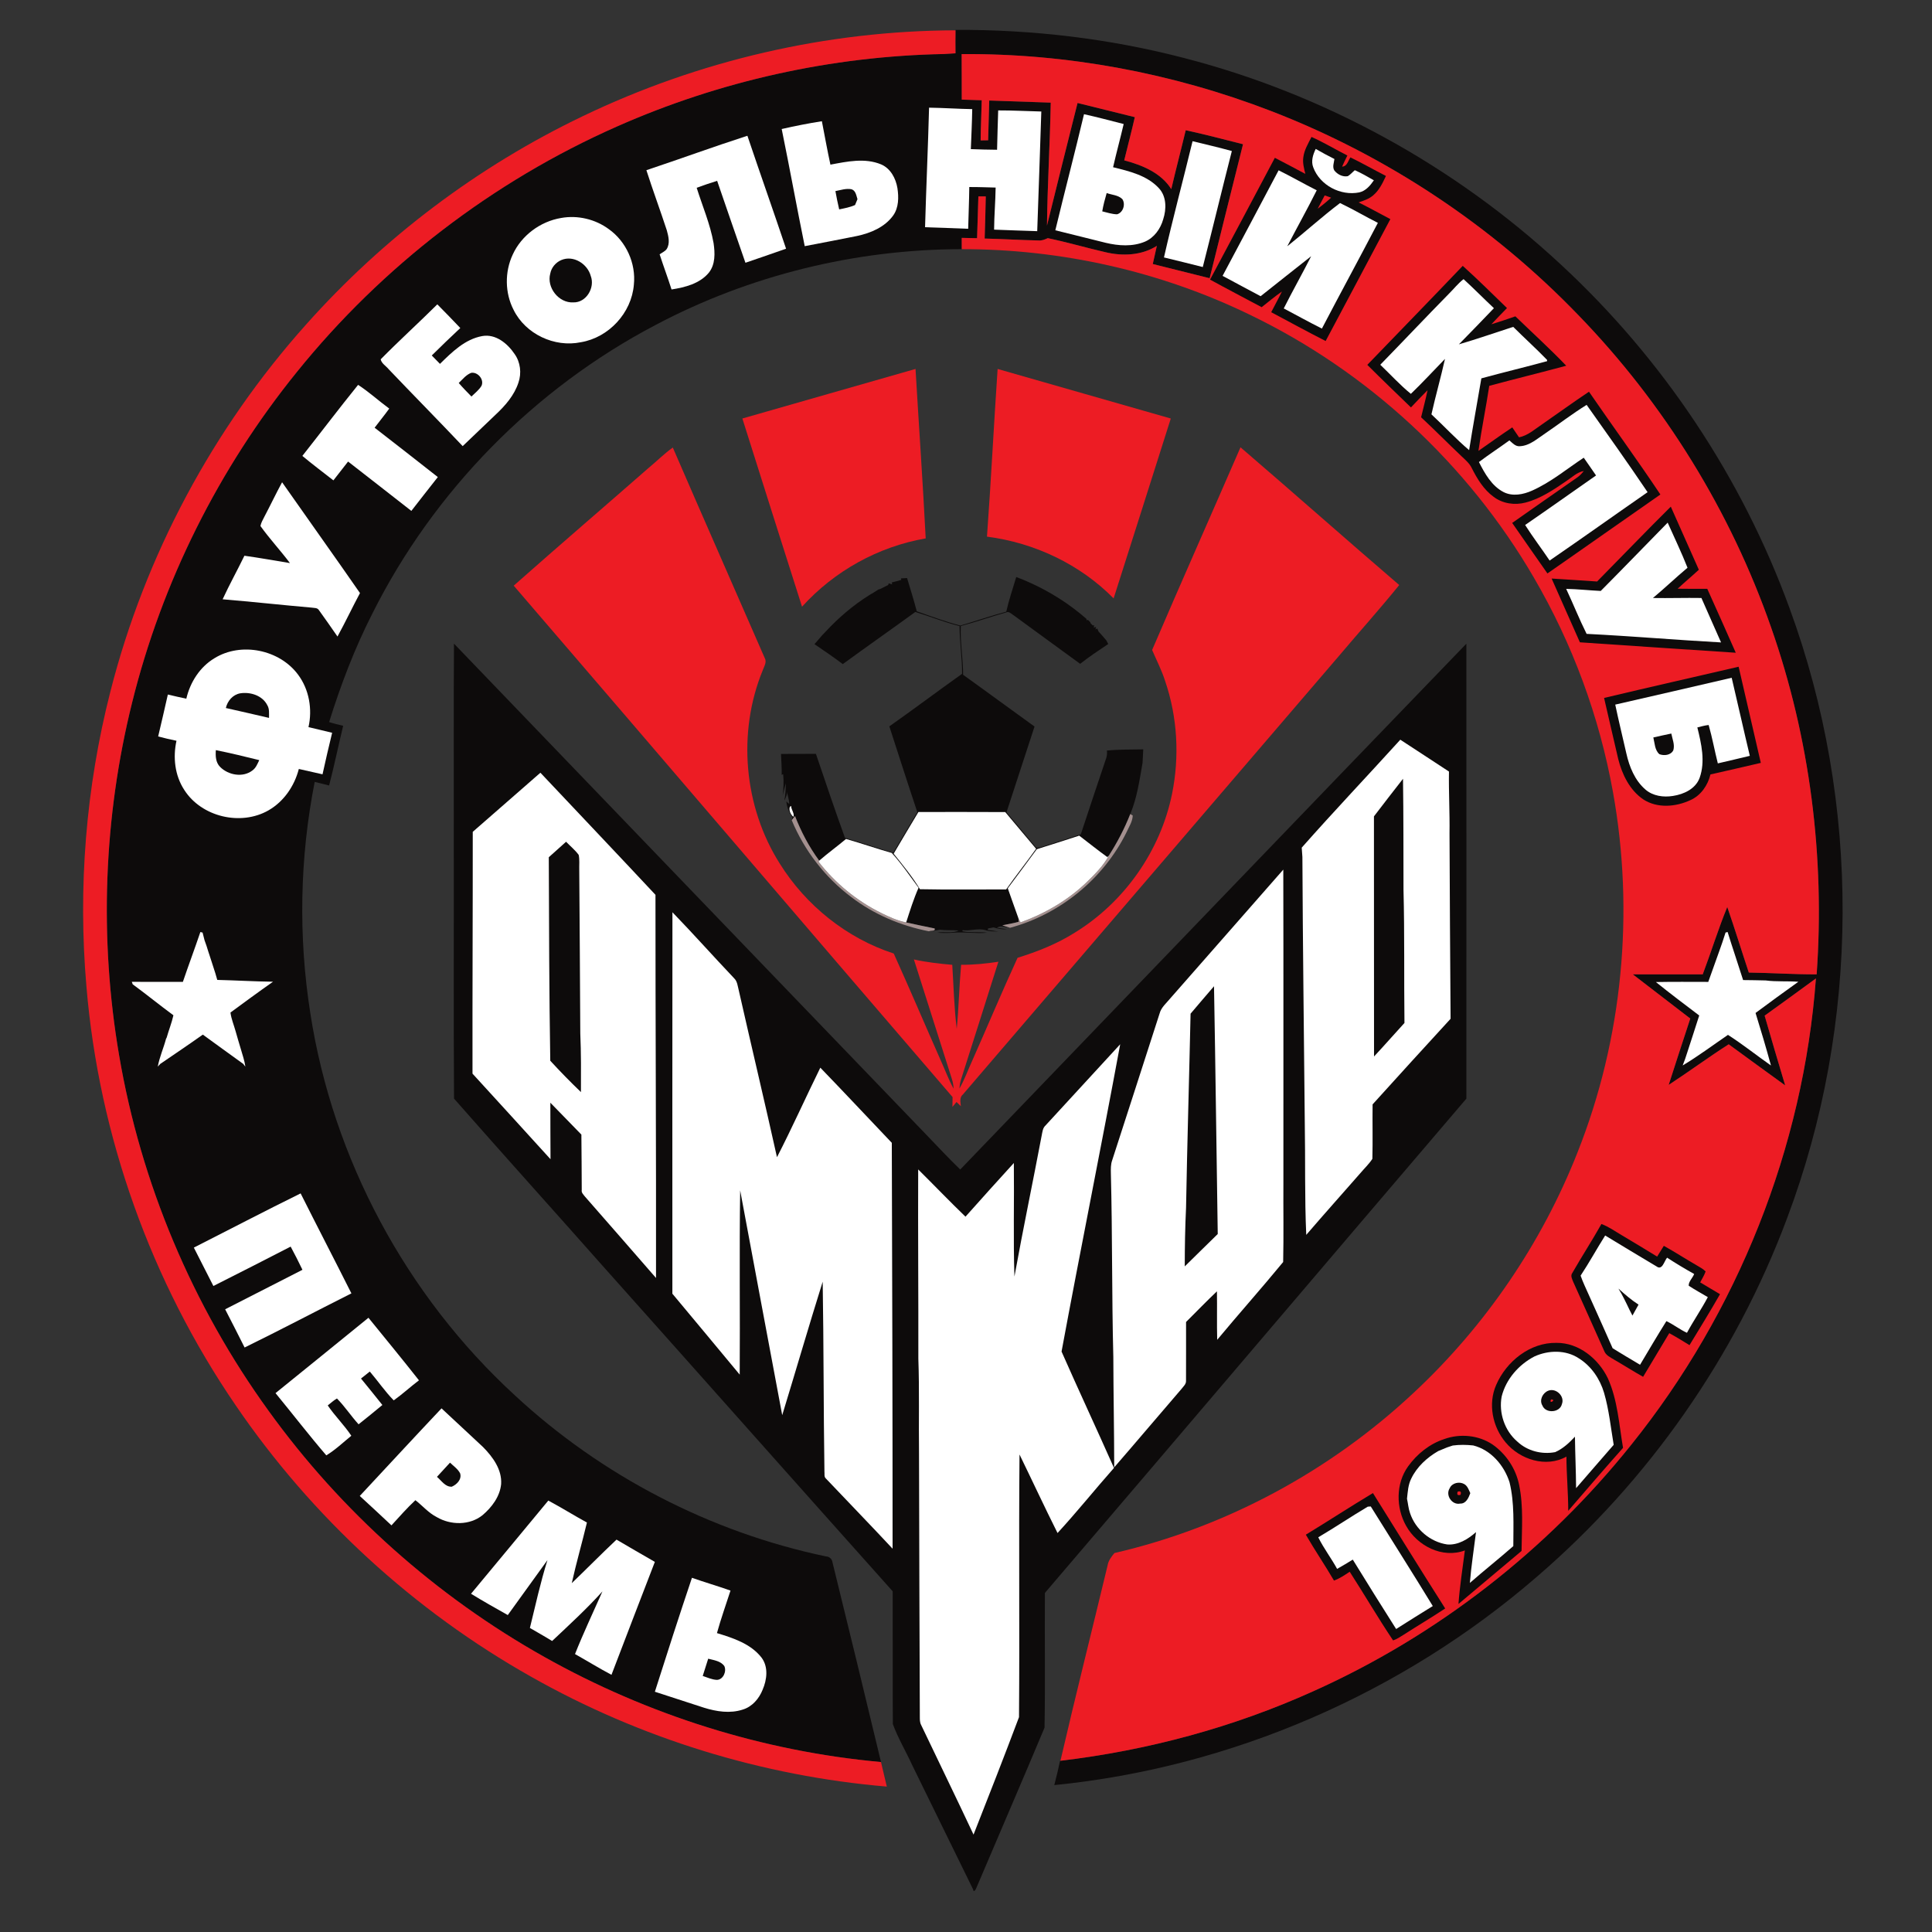 <?xml version="1.0" encoding="utf-8"?>
<!-- Generator: Adobe Illustrator 19.1.0, SVG Export Plug-In . SVG Version: 6.00 Build 0)  -->
<svg version="1.1" id="Layer_1" xmlns="http://www.w3.org/2000/svg" xmlns:xlink="http://www.w3.org/1999/xlink" x="0px" y="0px"
	 viewBox="0 0 400 400" enable-background="new 0 0 400 400" xml:space="preserve">
<rect x="0" y="0" width="400" height="400" fill="#333333" stroke="none"/>
<g>
	<path fill="#0D0B0B" d="M197.832,6.184c15.912-0.075,31.851,1.802,47.259,5.81c29.018,7.477,56.072,22.336,78.016,42.729
		c21.128,19.525,37.533,44.133,47.387,71.168c14.836,40.408,14.66,86.087-0.512,126.374c-10.667,28.578-28.698,54.348-51.835,74.223
		c-27.856,24.097-63.199,39.463-99.87,43.098c0.441-1.667,0.835-3.345,1.197-5.027l0.075-0.011
		c18.031-2.141,35.765-6.908,52.32-14.381c25.605-11.48,48.377-29.168,65.892-51.086c21.997-27.381,35.607-61.457,38.203-96.506
		c-3.534,2.577-7.059,5.162-10.619,7.706c1.381,4.823,2.815,9.632,4.252,14.437c-3.898-2.833-7.815-5.644-11.691-8.507
		c-4.214,2.694-8.24,5.67-12.428,8.406c1.475-4.587,2.969-9.162,4.473-13.738c-3.962-3.055-7.931-6.103-11.897-9.151
		c4.824-0.007,9.651-0.007,14.475,0.004c1.749-4.628,3.198-9.372,5.079-13.948c1.565,4.5,2.957,9.057,4.462,13.58
		c4.685,0.056,9.358,0.388,14.046,0.365c1.716-24.247-1.369-48.858-9.426-71.811c-8.406-24.093-22.117-46.315-39.877-64.636
		c-17.816-18.509-39.712-33.066-63.684-42.304C242.77,15.128,220.931,11.042,199.1,11.2c0.03,3.138,0.004,6.28,0.019,9.422
		c1.381,0.041,2.762,0.083,4.139,0.132c-0.06,2.769-0.207,5.539-0.23,8.312c0.516-0.007,1.035-0.015,1.554-0.023
		c0.079-2.743,0.151-5.49,0.229-8.233c4.244,0.158,8.489,0.301,12.733,0.437c-0.158,8.489-0.681,16.97-0.778,25.458
		c2.092-8.466,4.188-16.932,6.329-25.387c3.958,0.952,7.898,1.987,11.856,2.935c-0.678,2.995-1.479,5.96-2.194,8.944
		c3.713,0.99,7.608,2.563,9.742,5.96c0.952-4.075,2.021-8.12,2.991-12.195c3.981,0.85,7.913,1.912,11.864,2.897
		c-2.321,9.241-4.624,18.49-6.912,27.742c-3.928-0.967-7.853-1.949-11.773-2.942c0.267-1.257,0.553-2.51,0.843-3.759
		c-3.161,2.002-7.108,2.167-10.667,1.309c-3.985-0.918-7.913-2.069-11.917-2.905c-0.602,0.282-1.23,0.545-1.907,0.478
		c-3.721-0.079-7.439-0.301-11.16-0.395c0.097-2.909,0.173-5.814,0.23-8.722c-0.512-0.004-1.02-0.007-1.528-0.011
		c-0.064,2.886-0.203,5.776-0.271,8.662c-1.061-0.019-2.119-0.045-3.176-0.068c-0.004,0.779,0,1.558,0,2.337
		c-21.978,0.026-43.949,5.407-63.379,15.694c-25.15,13.188-45.984,34.421-58.679,59.823c-3.65,7.175-6.521,14.72-8.918,22.399
		c0.956,0.305,1.93,0.534,2.909,0.771c-1.001,4.109-1.844,8.259-2.909,12.353c-0.993-0.256-1.994-0.481-2.984-0.741
		c-3.108,15.766-3.409,32.069-0.899,47.941c4.651,30.117,19.871,58.431,42.308,79.036c17.945,16.665,40.464,28.36,64.44,33.379
		c0.715,0.027,1.242,0.519,1.351,1.223c3.394,13.771,6.739,27.554,10.046,41.348c-24.431-2.209-48.339-9.756-69.719-21.771
		c-22.418-12.579-42.044-30.095-57.08-50.947c-15.755-21.749-26.445-47.14-30.945-73.617c-4.131-24.183-3.228-49.22,2.698-73.027
		c6.178-24.958,17.955-48.493,34.135-68.47c17.639-21.85,40.536-39.433,66.228-50.782c21.285-9.429,44.46-14.576,67.736-15.013
		c0.786-0.034,1.58-0.09,2.37-0.147c-0.019-1.588-0.019-3.172,0.004-4.76L197.832,6.184L197.832,6.184z"/>
	<path fill="#ED1C24" d="M120.64,24.064c23.988-11.533,50.571-17.711,77.188-17.786c-0.023,1.588-0.023,3.172-0.004,4.76
		c-0.79,0.057-1.584,0.113-2.37,0.147c-23.276,0.437-46.451,5.584-67.736,15.013C102.026,37.546,79.13,55.129,61.49,76.979
		c-16.18,19.976-27.957,43.512-34.135,68.47c-5.926,23.807-6.83,48.844-2.698,73.027c4.5,26.478,15.19,51.869,30.945,73.617
		c15.036,20.853,34.662,38.368,57.08,50.947c21.38,12.014,45.288,19.562,69.719,21.771c0.387,1.698,0.798,3.386,1.204,5.084
		c-25.782-2.186-51.071-9.982-73.594-22.719c-24.341-13.7-45.435-33.097-61.178-56.163c-17.542-25.616-28.348-55.804-30.937-86.753
		c-1.772-20.469-0.124-41.247,4.978-61.159c7.153-28.062,21.192-54.322,40.491-75.905C79.363,49.233,98.94,34.457,120.64,24.064
		L120.64,24.064z"/>
	<path fill="#ED1C24" d="M199.1,11.2c21.831-0.158,43.67,3.928,64.034,11.777c23.972,9.238,45.867,23.795,63.684,42.304
		c17.76,18.32,31.471,40.543,39.877,64.636c8.057,22.953,11.142,47.564,9.426,71.811c-4.688,0.023-9.362-0.308-14.046-0.365
		c-1.505-4.523-2.897-9.08-4.462-13.58c-1.881,4.576-3.33,9.32-5.079,13.948c-4.824-0.011-9.651-0.011-14.475-0.004
		c3.966,3.048,7.936,6.096,11.897,9.151c-1.505,4.576-2.998,9.151-4.473,13.738c4.188-2.736,8.214-5.712,12.428-8.406
		c3.876,2.863,7.793,5.674,11.691,8.507c-1.437-4.805-2.871-9.614-4.252-14.437c3.56-2.544,7.085-5.129,10.619-7.706
		c-2.596,35.049-16.206,69.125-38.203,96.506c-17.515,21.918-40.287,39.606-65.892,51.086c-16.556,7.473-34.289,12.24-52.32,14.381
		c3.126-13.496,6.517-26.933,9.753-40.408c0.158-1.012,0.79-1.833,1.422-2.6c23.125-5.332,44.72-17.011,62.017-33.239
		c14.791-13.798,26.463-30.918,33.875-49.739c9.339-23.543,11.815-49.709,7.318-74.618c-2.807-15.589-8.376-30.67-16.364-44.347
		c-13.651-23.487-34.455-42.74-58.947-54.499c-18.471-8.948-38.997-13.538-59.511-13.512c0-0.779-0.004-1.558,0-2.337
		c1.057,0.023,2.114,0.049,3.176,0.068c0.068-2.886,0.207-5.776,0.271-8.662c0.508,0.004,1.016,0.008,1.528,0.011
		c-0.057,2.909-0.132,5.814-0.23,8.722c3.721,0.094,7.439,0.316,11.16,0.395c0.677,0.068,1.306-0.196,1.907-0.478
		c4.004,0.835,7.932,1.987,11.917,2.905c3.559,0.858,7.506,0.693,10.667-1.309c-0.29,1.249-0.576,2.502-0.843,3.759
		c3.921,0.993,7.845,1.975,11.773,2.942c2.288-9.252,4.591-18.501,6.912-27.742c-3.951-0.986-7.883-2.047-11.864-2.897
		c-0.971,4.075-2.04,8.12-2.991,12.195c-2.134-3.398-6.028-4.97-9.742-5.96c0.715-2.984,1.516-5.949,2.194-8.944
		c-3.958-0.948-7.898-1.983-11.856-2.935c-2.141,8.455-4.237,16.921-6.329,25.387c0.097-8.488,0.621-16.969,0.778-25.458
		c-4.244-0.135-8.489-0.279-12.733-0.437c-0.079,2.743-0.151,5.49-0.229,8.233c-0.519,0.007-1.038,0.015-1.554,0.023
		c0.023-2.773,0.17-5.543,0.23-8.312c-1.377-0.049-2.758-0.09-4.139-0.132C199.104,17.479,199.13,14.338,199.1,11.2L199.1,11.2z"/>
	<path fill="#FFFFFF" d="M192.353,22.292c2.98,0.041,5.953,0.252,8.936,0.301c-0.045,2.762-0.181,5.52-0.289,8.281
		c1.81,0.068,3.619,0.12,5.433,0.132c0.068-2.717,0.136-5.433,0.23-8.146c2.976-0.012,5.952,0.158,8.929,0.226
		c-0.256,8.259-0.572,16.514-0.847,24.774c-2.98-0.087-5.952-0.211-8.929-0.316c0.022-2.909,0.278-5.802,0.32-8.711
		c-1.817-0.041-3.639-0.124-5.456-0.109c-0.03,2.882-0.165,5.761-0.229,8.643c-2.976-0.094-5.953-0.245-8.929-0.323
		C191.759,38.792,192.135,30.548,192.353,22.292L192.353,22.292z"/>
	<path fill="#FFFFFF" d="M224.431,23.643c2.754,0.61,5.482,1.336,8.214,2.036c-0.7,2.987-1.508,5.949-2.193,8.944
		c3.359,0.828,7.017,1.682,9.463,4.32c1.625,1.716,1.607,4.342,0.911,6.465c-0.553,1.964-1.859,3.8-3.77,4.62
		c-2.57,1.08-5.46,0.877-8.116,0.245c-3.485-0.85-6.957-1.753-10.446-2.596C220.427,39.653,222.527,31.673,224.431,23.643
		L224.431,23.643z"/>
	<path fill="#FFFFFF" d="M161.842,26.713c2.754-0.625,5.527-1.181,8.319-1.614c0.583,2.995,1.118,6.005,1.769,8.989
		c3.439-0.643,7.134-1.452,10.505-0.049c1.957,0.843,3.029,2.894,3.368,4.907c0.286,1.904,0.282,4.018-0.869,5.655
		c-1.75,2.438-4.681,3.661-7.529,4.263c-3.597,0.711-7.194,1.422-10.795,2.1C164.961,42.893,163.497,34.784,161.842,26.713
		L161.842,26.713z"/>
	<path fill="#FFFFFF" d="M133.828,35.236c6.987-2.325,13.903-4.869,20.913-7.127c2.63,7.808,5.385,15.574,8.007,23.385
		c-2.796,0.986-5.606,1.942-8.413,2.908c-1.983-5.644-3.898-11.314-5.858-16.962c-1.43,0.433-2.834,0.933-4.237,1.437
		c1.197,3.808,2.796,7.51,3.499,11.458c0.305,2.058,0.387,4.406-0.982,6.125c-1.877,2.269-4.937,3.037-7.721,3.469
		c-0.779-2.442-1.678-4.843-2.468-7.281c0.485-0.339,1.08-0.579,1.448-1.061c0.76-1.178,0.384-2.657,0.038-3.909
		C136.692,43.517,135.164,39.409,133.828,35.236L133.828,35.236z"/>
	<path fill="#0D0B0B" d="M271.532,28.35c2.551,1.136,4.941,2.585,7.428,3.849c-0.38,0.76-0.757,1.52-1.091,2.303
		c1.042-0.052,1.242-1.208,1.723-1.919c2.484,1.212,4.888,2.589,7.352,3.846c-0.681,1.467-1.407,2.995-2.683,4.049
		c-0.85,0.73-1.937,1.065-2.976,1.426c2.213,1.114,4.383,2.306,6.574,3.462c-4.444,8.425-8.944,16.819-13.399,25.236
		c-3.789-1.927-7.518-3.97-11.269-5.964c0.726-1.434,1.517-2.837,2.22-4.282c-1.456,1.005-2.807,2.148-4.2,3.24
		c-3.559-1.904-7.142-3.763-10.678-5.708c4.493-8.395,8.948-16.808,13.414-25.218c2.119,1.084,4.211,2.22,6.31,3.338
		c-0.267-1.114-0.586-2.257-0.422-3.413C270.02,31.055,270.855,29.712,271.532,28.35L271.532,28.35z"/>
	<path fill="#FFFFFF" d="M246.909,29.234c2.716,0.658,5.437,1.298,8.131,2.036c-2.043,7.996-3.977,16.021-6.016,24.017
		c-2.679-0.662-5.35-1.355-8.037-1.987C242.815,45.245,244.964,37.264,246.909,29.234L246.909,29.234z"/>
	<path fill="#FFFFFF" d="M272.405,30.834c1.268,0.734,2.562,1.426,3.872,2.088c-0.094,0.771-0.455,1.618-0.03,2.351
		c0.643,0.828,1.731,1.407,2.803,1.204c0.553-0.327,0.959-0.832,1.452-1.238c1.363,0.595,2.653,1.351,3.944,2.092
		c-0.753,1.087-1.663,2.19-3.018,2.502c-3.853,0.779-8.154-1.46-9.531-5.181C271.396,33.373,271.837,32.008,272.405,30.834
		L272.405,30.834z"/>
	<path fill="#FFFFFF" d="M264.721,35.262c2.664,1.309,5.238,2.803,7.891,4.139c-1.952,3.909-4.09,7.721-6.103,11.596
		c3.68-2.939,7.182-6.118,10.934-8.959c2.657,1.268,5.196,2.777,7.831,4.101c-3.816,7.319-7.767,14.569-11.589,21.888
		c-2.664-1.336-5.268-2.773-7.898-4.166c1.825-3.638,3.842-7.183,5.678-10.818c-3.499,2.747-6.972,5.524-10.464,8.282
		c-2.619-1.415-5.268-2.785-7.879-4.211C256.985,49.831,260.88,42.558,264.721,35.262L264.721,35.262z"/>
	<path fill="#0D0B0B" d="M172.964,39.563c1.084-0.203,2.19-0.595,3.304-0.388c0.907,0.256,1.016,1.313,1.264,2.062
		c-0.173,0.402-0.342,0.809-0.504,1.212c-1.046,0.47-2.174,0.674-3.285,0.903C173.435,42.099,173.201,40.831,172.964,39.563
		L172.964,39.563z"/>
	<path fill="#0D0B0B" d="M229.126,39.969c1.084,0.395,2.393,0.406,3.247,1.261c0.7,1.054,0.165,2.788-1.106,3.138
		c-1.046-0.026-2.051-0.369-3.059-0.609C228.423,42.475,228.761,41.218,229.126,39.969L229.126,39.969z"/>
	<path fill="#ED1C24" d="M274.264,40.458c0.441,0.151,0.888,0.309,1.332,0.463c-0.881,0.82-1.814,1.577-2.781,2.291
		C273.289,42.291,273.779,41.377,274.264,40.458L274.264,40.458z"/>
	<path fill="#FFFFFF" d="M116.181,45.128c3.424-0.617,7.085,0.252,9.877,2.322c3.597,2.555,5.637,7.1,5.177,11.487
		c-0.466,5.847-5.211,10.972-10.994,11.92c-5.437,1.129-11.442-1.689-13.907-6.701c-1.814-3.507-1.855-7.86-0.188-11.431
		C107.956,48.74,111.884,45.839,116.181,45.128L116.181,45.128z"/>
	<path fill="#0D0B0B" d="M116.192,53.85c2.51-1.091,5.445,0.768,6.118,3.289c0.922,2.401-0.926,5.561-3.62,5.467
		c-3.006,0.169-5.561-3.089-4.764-5.968C114.153,55.404,115.048,54.343,116.192,53.85L116.192,53.85z"/>
	<path fill="#0D0B0B" d="M302.845,55.043c3.135,2.822,6.125,5.802,9.159,8.737c-1.084,1.114-2.168,2.228-3.233,3.36
		c1.663-0.527,3.326-1.054,4.971-1.644c3.514,3.402,7.145,6.694,10.531,10.223c-5.302,1.433-10.64,2.732-15.939,4.165
		c-0.681,4.5-1.599,8.962-2.242,13.467c2.337-1.618,4.64-3.292,7.01-4.865c0.459,0.689,0.926,1.373,1.396,2.058
		c1.836-0.365,3.24-1.663,4.749-2.675c3.251-2.247,6.446-4.576,9.734-6.769c4.892,7.119,9.994,14.095,14.784,21.282
		c-7.812,5.422-15.571,10.923-23.386,16.341c-2.419-3.492-4.892-6.95-7.296-10.456c4.474-3.116,8.917-6.272,13.406-9.37
		c0.553-0.368,1.009-0.858,1.418-1.388c-1.448,0.278-2.498,1.366-3.687,2.137c-2.596,1.769-5.267,3.586-8.342,4.395
		c-2.254,0.602-4.779,0.241-6.648-1.189c-2.054-1.49-3.398-3.729-4.523-5.949c-0.474-1.008-1.354-1.712-2.133-2.464
		c-2.807-2.657-5.516-5.419-8.349-8.049c0.436-1.87,0.956-3.718,1.332-5.603c-1.163,1.17-2.303,2.363-3.432,3.563
		c-3.022-2.927-6.066-5.836-9.038-8.812C289.676,68.709,296.298,61.91,302.845,55.043L302.845,55.043z"/>
	<path fill="#FFFFFF" d="M300.024,60.773c1.001-0.986,1.87-2.118,2.995-2.98c2.13,1.96,4.169,4.026,6.28,6.013
		c-2.401,2.517-4.82,5.008-7.255,7.488c3.782-1.106,7.503-2.412,11.254-3.619c2.311,2.303,4.742,4.496,7.007,6.837
		c0.004,0.068,0.008,0.2,0.008,0.263c-4.527,1.234-9.091,2.326-13.614,3.56c-0.839,4.956-1.753,9.896-2.532,14.859
		c-2.743-2.318-5.177-4.967-7.804-7.409c0.861-3.845,1.945-7.634,2.807-11.48c-2.351,2.412-4.635,4.899-7.063,7.236
		c-2.261-1.836-4.226-4.018-6.336-6.024C290.545,70.624,295.23,65.65,300.024,60.773L300.024,60.773z"/>
	<path fill="#FFFFFF" d="M78.817,74.394c3.82-3.879,7.861-7.544,11.725-11.382c1.614,1.607,3.183,3.258,4.76,4.903
		c-1.998,1.862-3.962,3.763-5.907,5.682c0.564,0.58,1.125,1.163,1.697,1.738c2.483-2.442,5.189-5.121,8.756-5.757
		c2.803-0.489,5.222,1.543,6.694,3.714c1.215,1.705,1.471,3.977,0.79,5.941c-0.851,2.592-2.69,4.715-4.651,6.551
		c-2.307,2.179-4.576,4.399-6.886,6.581c-5.061-5.347-10.235-10.581-15.311-15.909C79.943,75.775,79.002,75.279,78.817,74.394
		L78.817,74.394z"/>
	<path fill="#ED1C24" d="M206.546,76.388c11.947,3.436,23.909,6.826,35.855,10.261c-3.955,12.409-7.86,24.838-11.837,37.243
		c-6.973-7.074-16.394-11.521-26.222-12.786C205.184,99.54,205.76,87.959,206.546,76.388L206.546,76.388z"/>
	<path fill="#ED1C24" d="M153.699,86.646c11.947-3.443,23.908-6.822,35.851-10.261c0.689,11.694,1.509,23.385,2.107,35.087
		c-9.806,1.686-18.934,6.762-25.605,14.14C161.924,112.627,157.789,99.642,153.699,86.646L153.699,86.646z"/>
	<path fill="#0D0B0B" d="M94.978,79.293c0.801-0.764,1.516-1.693,2.581-2.103c1.362-0.218,2.728,1.385,2.13,2.694
		c-0.527,0.877-1.366,1.497-2.081,2.212C96.709,81.182,95.814,80.264,94.978,79.293L94.978,79.293z"/>
	<path fill="#FFFFFF" d="M74.14,79.681c2.265,1.467,4.271,3.315,6.449,4.911c-0.971,1.351-2.028,2.634-3.029,3.962
		c4.38,3.379,8.73,6.803,13.087,10.216c-1.844,2.322-3.657,4.669-5.482,7.006c-4.368-3.402-8.718-6.829-13.098-10.219
		c-1.005,1.306-2.028,2.6-3.04,3.898c-2.148-1.682-4.335-3.319-6.427-5.064C66.461,89.498,70.227,84.527,74.14,79.681L74.14,79.681z
		"/>
	<path fill="#FFFFFF" d="M319.902,89.746c2.875-1.957,5.64-4.094,8.594-5.922c4.252,5.99,8.511,11.988,12.62,18.076
		c-6.777,4.7-13.486,9.49-20.281,14.155c-1.663-2.472-3.477-4.846-5.072-7.363c4.921-3.375,9.783-6.84,14.682-10.254
		c-0.835-1.234-1.701-2.449-2.547-3.676c-3.522,2.329-6.807,5.083-10.69,6.811c-1.832,0.82-4.041,1.253-5.911,0.305
		c-2.465-1.279-3.884-3.834-5.099-6.22c2.059-1.554,4.222-2.957,6.307-4.478c0.647,0.538,1.275,1.321,2.22,1.2
		C316.741,92.267,318.291,90.8,319.902,89.746L319.902,89.746z"/>
	<path fill="#ED1C24" d="M134.186,96.967c1.719-1.419,3.292-3.01,5.11-4.308c6.295,14.547,12.699,29.048,19.032,43.576
		c0.485,0.847-0.124,1.719-0.403,2.517c-5.298,12.887-3.943,28.254,3.507,40.028c5.411,8.677,13.869,15.472,23.611,18.641
		c3.322,7.349,6.475,14.772,9.738,22.147c0.884,1.942,1.618,3.955,2.649,5.828c-0.026-0.631-0.132-1.26-0.309-1.862
		c-2.649-8.293-5.268-16.597-7.909-24.89c2.615,0.587,5.275,0.873,7.943,1.11c0.286,4.421,0.38,8.865,0.926,13.268
		c0.418-4.417,0.512-8.857,0.907-13.278c2.582,0.03,5.162-0.238,7.717-0.625c-2.544,8.101-5.129,16.187-7.702,24.28
		c-0.207,0.633-0.32,1.287-0.354,1.957c1.061-1.851,1.769-3.872,2.66-5.798c3.142-7.074,6.133-14.226,9.366-21.255
		c4.116-1.283,8.169-2.879,11.826-5.196c10.265-6.295,17.756-16.932,20.157-28.74c1.572-7.725,1.125-15.886-1.427-23.355
		c-0.707-2.224-1.78-4.305-2.698-6.438c6.013-14.024,12.221-27.968,18.298-41.966c11.002,9.448,21.858,19.07,32.864,28.518
		c-4.038,4.989-8.335,9.768-12.477,14.675c-25.941,30.252-51.881,60.504-77.824,90.756c-0.779,0.629-0.546,1.599-0.459,2.465
		c-0.305-0.29-0.606-0.58-0.903-0.869c-0.286,0.339-0.564,0.677-0.843,1.02c0.007-0.685,0.023-1.362,0.03-2.036
		c-30.335-35.253-60.527-70.626-90.862-105.882C115.576,113.09,124.925,105.079,134.186,96.967L134.186,96.967z"/>
	<path fill="#FFFFFF" d="M54.717,107.017c1.253-2.378,2.408-4.809,3.687-7.172c5.362,7.661,10.803,15.262,16.127,22.945
		c-1.595,2.976-3.033,6.036-4.658,8.997c-1.276-1.855-2.574-3.699-3.887-5.524c-0.327-0.467-0.978-0.369-1.467-0.463
		c-6.144-0.534-12.278-1.215-18.426-1.723c1.407-3.055,3.048-5.994,4.511-9.019c3.153,0.44,6.288,1.009,9.429,1.524
		c-1.964-2.611-4.207-5.019-6.111-7.676C54.051,108.225,54.413,107.627,54.717,107.017L54.717,107.017z"/>
	<path fill="#0D0B0B" d="M330.663,120.394c5.091-5.159,10.107-10.393,15.258-15.495c1.93,4.357,3.875,8.707,5.805,13.06
		c-1.437,1.339-2.953,2.589-4.387,3.928c2.043,0.038,4.086,0.023,6.13,0.019c1.998,4.399,3.943,8.82,5.904,13.237
		c-10.758-0.711-21.515-1.415-32.273-2.16c-1.93-4.41-3.924-8.79-5.851-13.2C324.387,119.991,327.525,120.171,330.663,120.394
		L330.663,120.394z"/>
	<path fill="#FFFFFF" d="M331.415,122.35c4.651-4.681,9.234-9.433,13.858-14.144c1.384,3.104,2.86,6.175,4.109,9.339
		c-2.431,2.035-4.722,4.233-7.161,6.265c3.345,0.057,6.69-0.06,10.039-0.004c1.325,3.082,2.735,6.126,4.067,9.2
		c-9.283-0.508-18.55-1.309-27.837-1.772c-1.524-3.052-2.781-6.227-4.229-9.313C326.652,121.966,329.026,122.237,331.415,122.35
		L331.415,122.35z"/>
	<path fill="#0D0B0B" d="M210.403,119.468c0.952,0.339,1.881,0.745,2.807,1.155c4.259,1.915,8.225,4.444,11.74,7.514l0.019,0.286
		l0.267-0.09c0.132,0.131,0.391,0.395,0.523,0.527l-0.015,0.117c0.124,0.132,0.376,0.387,0.5,0.519l0.297-0.038l-0.087,0.474
		l0.486-0.124l-0.132,0.516l0.365-0.196c0.068,0.162,0.207,0.478,0.274,0.64c0.572,0.576,1.076,1.215,1.615,1.829
		c0.094,0.184,0.286,0.553,0.384,0.741c-1.964,1.325-3.954,2.622-5.806,4.101c-4.587-3.356-9.196-6.682-13.772-10.05
		c-0.486-0.293-0.978-0.907-1.603-0.579c-3.131,0.873-6.197,1.964-9.335,2.803c-0.165,3.379,0.474,6.72,0.471,10.099
		c4.951,3.537,9.843,7.16,14.787,10.709c-1.961,5.907-3.842,11.841-5.799,17.752c1.972,2.34,3.943,4.681,5.897,7.04
		c0.334,0.564,1.004,0.196,1.486,0.098c2.665-0.869,5.347-1.686,8-2.589c1.738-5.268,3.496-10.532,5.268-15.792
		c0.154-0.501,0.199-1.012,0.128-1.535c2.503-0.252,5.02-0.196,7.534-0.248c-0.057,0.937-0.106,1.878-0.151,2.815
		c-0.625,3.571-1.137,7.21-2.54,10.577c-1.189,3.014-2.691,5.892-4.44,8.617l-0.305,0.304c-1.983-1.426-3.882-2.961-5.824-4.444
		c-2.916,0.971-5.855,1.87-8.779,2.807c-1.971,2.721-4.011,5.388-6.005,8.094c0.73,2.051,1.441,4.109,2.186,6.156
		c0.015,0.196,0.045,0.587,0.06,0.783c-1.114,0.305-2.257,0.5-3.383,0.723c0.395,0.128,1.193,0.387,1.592,0.516
		c-0.899-0.117-1.885-0.591-2.717-0.011c0.523,0.075,1.569,0.229,2.092,0.308c-0.952,0.061-1.888-0.09-2.784-0.384
		c-0.282,0.052-0.843,0.162-1.125,0.214c-0.023,0.075-0.068,0.233-0.091,0.309c0.741,0.094,1.483,0.207,2.22,0.339
		c-0.896-0.064-1.833,0.023-2.687-0.301c-1.524-0.44-3.164,0.233-4.741,0.011c-0.004,0.056-0.011,0.173-0.018,0.229
		c1.681,0.346,3.42,0.079,5.12,0.293c-2.347,0.252-4.692-0.211-7.036,0.008c-1.091,0.083-2.19,0.075-3.277,0
		c1.441-0.309,3.066,0.222,4.398-0.463c-1.306-0.102-2.619,0.004-3.917-0.166l-0.26,0.056c-0.647,0.132-1.302,0.222-1.956,0.282
		c0.339-0.211,1.422,0.045,1.166-0.594c-1.968-0.403-3.936-0.809-5.892-1.245c0.779-2.42,1.535-4.854,2.566-7.179
		c-1.81-2.435-3.507-4.963-5.554-7.202c-3.172-0.903-6.288-1.99-9.456-2.897c-1.821,1.535-3.755,2.927-5.554,4.492
		c-2.092-2.826-3.74-5.979-5.019-9.252c-0.23,0.286-0.456,0.576-0.677,0.869c0.034-0.15,0.106-0.448,0.143-0.594
		c-0.681-0.971-1.155-2.111-1.257-3.292c0.184,0.192,0.384,0.365,0.606,0.519c0.004-0.971-0.47-1.907-0.47-2.878
		c0.117,0.783-0.203,1.516-0.549,2.186c0.226-1.185,0.312-2.393,0.305-3.597c-0.229,0.832-0.444,1.667-0.651,2.506
		c0.196-1.453,0.245-2.92,0.102-4.38l-0.305,0.15c0.038-1.448-0.087-2.893-0.139-4.338c2.408-0.023,4.816,0.015,7.224-0.023
		c1.96,5.813,3.936,11.631,6.02,17.403c3.349,0.956,6.649,2.08,9.982,3.078c1.682-2.792,3.315-5.61,4.997-8.402
		c-1.976-5.908-3.868-11.841-5.795-17.764c5.065-3.56,10.009-7.292,15.059-10.878c0.026-3.308-0.512-6.581-0.523-9.889
		c-3.115-0.76-6.088-1.994-9.155-2.92c-4.986,3.628-10.039,7.16-15.017,10.795c-1.912-1.434-3.883-2.788-5.862-4.124
		c0.523-0.625,1.061-1.238,1.595-1.851c0.241-0.252,0.485-0.504,0.726-0.756c2.671-2.886,5.693-5.46,9.023-7.548
		c0.651-0.38,1.298-0.768,1.926-1.181c0.083-0.023,0.245-0.06,0.327-0.083c0.546-0.29,1.099-0.564,1.659-0.831l0.117-0.335
		c0.177,0.053,0.534,0.154,0.711,0.203l-0.079-0.403c0.666-0.143,1.321-0.342,1.976-0.523l-0.098-0.309
		c0.32-0.019,0.963-0.056,1.287-0.071c0.674,2.288,1.411,4.56,2.002,6.871c2.984,1.065,5.968,2.156,9.03,2.965
		c3.176-0.937,6.306-2.02,9.505-2.882C208.879,124.205,209.699,121.853,210.403,119.468L210.403,119.468z"/>
	<path fill="#0D0B0B" d="M93.989,133.258c32.578,33.924,65.215,67.789,97.811,101.691c2.318,2.412,4.602,4.861,7.006,7.187
		c34.941-36.277,69.809-72.621,104.788-108.863c0.019,31.396,0.023,62.796,0,94.192c-29.12,34.082-58.123,68.259-87.257,102.33
		c-0.071,9.297,0.091,18.607-0.079,27.9c-4.635,11.078-9.418,22.099-14.107,33.158c-0.075,0.252-0.576,1.151-0.695,0.293
		c-4.207-8.568-8.391-17.147-12.606-25.715c-1.294-2.841-2.923-5.561-3.999-8.481c-0.057-9.162,0.007-18.325-0.03-27.486
		c-19.987-22.355-39.881-44.795-59.853-67.165C114.672,250.662,104.25,239.122,94,227.45c-0.113-18.163-0.015-36.333-0.049-54.499
		C93.977,159.721,93.902,146.488,93.989,133.258L93.989,133.258z"/>
	<path fill="#FFFFFF" d="M44.392,136.283c5.524-3.424,13.482-1.802,17.327,3.405c2.288,3.063,2.991,7.153,2.148,10.856
		c1.629,0.41,3.274,0.749,4.899,1.17c-0.703,2.856-1.354,5.727-1.99,8.598c-1.636-0.365-3.27-0.749-4.906-1.106
		c-0.903,3.511-3.104,6.75-6.28,8.568c-5.735,3.285-13.873,1.37-17.437-4.229c-1.956-2.984-2.374-6.739-1.614-10.178
		c-1.271-0.263-2.54-0.553-3.793-0.892c0.681-2.89,1.355-5.783,2.006-8.681c1.271,0.301,2.544,0.602,3.823,0.865
		C39.362,141.265,41.371,138.097,44.392,136.283L44.392,136.283z"/>
	<path fill="#0D0B0B" d="M332.108,144.501c9.271-2.205,18.569-4.308,27.855-6.461c1.539,6.634,3.063,13.267,4.594,19.905
		c-3.473,0.802-6.946,1.622-10.426,2.393c-0.55,2.262-1.979,4.354-4.147,5.317c-3.025,1.415-6.859,1.742-9.756-0.147
		c-2.81-1.915-4.388-5.155-5.193-8.372C334.038,152.929,333.094,148.708,332.108,144.501L332.108,144.501z"/>
	<path fill="#FFFFFF" d="M334.418,145.882c8.041-1.825,16.071-3.702,24.108-5.558c1.272,5.385,2.468,10.788,3.755,16.165
		c-2.201,0.553-4.418,1.027-6.623,1.561c-0.669-2.641-1.151-5.332-1.9-7.947c-0.798,0.083-1.569,0.312-2.341,0.504
		c0.832,3.383,1.69,7.044,0.471,10.442c-0.84,2.28-3.262,3.398-5.513,3.74c-1.971,0.324-4.15,0.027-5.7-1.317
		c-2.205-1.896-3.334-4.715-3.958-7.488C335.957,152.617,335.129,149.261,334.418,145.882L334.418,145.882z"/>
	<path fill="#0D0B0B" d="M49.732,143.545c2.096-0.335,4.602,0.452,5.606,2.45c0.485,0.79,0.342,1.753,0.361,2.638
		c-2.98-0.674-5.953-1.4-8.94-2.047C47.098,145.111,48.2,143.82,49.732,143.545L49.732,143.545z"/>
	<path fill="#0D0B0B" d="M342.305,152.685c1.242-0.271,2.475-0.568,3.721-0.813c0.215,1.129,0.764,2.307,0.417,3.462
		c-0.515,1.035-1.919,1.189-2.889,0.809C342.583,155.285,342.598,153.851,342.305,152.685L342.305,152.685z"/>
	<path fill="#FFFFFF" d="M289.92,153.148c3.368,2.179,6.709,4.406,10.073,6.592c-0.072,4.278,0.18,8.545,0.113,12.824
		c0.053,12.789,0.128,25.575,0.222,38.365c-5.411,5.877-10.78,11.8-16.146,17.722c-0.049,3.758,0.049,7.518-0.045,11.277
		c-0.711,1.091-1.678,1.995-2.517,2.992c-3.722,4.252-7.492,8.462-11.175,12.748c-0.35-7.759-0.166-15.533-0.305-23.295
		c-0.174-18.309-0.41-36.619-0.493-54.932c-0.041-0.651-0.094-1.302-0.139-1.945C276.19,167.939,283.14,160.617,289.92,153.148
		L289.92,153.148z"/>
	<path fill="#0D0B0B" d="M44.69,155.304c3.01,0.617,6.005,1.325,8.985,2.073c-0.369,0.775-0.696,1.633-1.426,2.148
		c-1.972,1.516-4.989,0.959-6.671-0.737C44.649,157.87,44.599,156.523,44.69,155.304L44.69,155.304z"/>
	<path fill="#FFFFFF" d="M97.879,172.221c4.658-4.086,9.35-8.143,14.005-12.237c7.947,8.425,15.92,16.823,23.825,25.282
		c-0.011,26.445,0.154,52.885,0.113,79.325c-4.888-5.633-9.806-11.243-14.716-16.857c-0.312-0.41-0.775-0.806-0.662-1.381
		c-0.019-3.816-0.034-7.635-0.075-11.446c-2.118-2.224-4.301-4.38-6.423-6.6c-0.012,3.898,0.026,7.796,0.034,11.698
		c-5.373-5.919-10.757-11.823-16.153-17.719C97.797,205.6,97.891,188.912,97.879,172.221L97.879,172.221z"/>
	<path fill="#0D0B0B" d="M284.461,169.022c1.979-2.611,4.003-5.192,6.017-7.781c0.109,7.657,0.082,15.318,0.101,22.975
		c0.237,9.189,0.09,18.385,0.199,27.577c-2.111,2.303-4.165,4.662-6.299,6.942C284.453,202.164,284.483,185.594,284.461,169.022
		L284.461,169.022z"/>
	<path fill="#FFFFFF" d="M163.508,167.939c-0.075-0.331-0.154-0.971,0.293-1.061c-0.015,0.726,0.783,1.652,0.452,2.239
		C163.888,168.804,163.644,168.413,163.508,167.939L163.508,167.939z"/>
	<path fill="#A4908F" d="M235.034,167.017C235.233,167.22,235.233,167.22,235.034,167.017L235.034,167.017z"/>
	<path fill="#FFFFFF" d="M190.148,168.116c5.99,0.004,11.985-0.026,17.978,0.015c2.133,2.528,4.259,5.065,6.385,7.601
		c-2.017,2.841-4.195,5.561-6.197,8.413c-5.949-0.011-11.901,0.079-17.85-0.045c-1.58-2.607-3.537-4.986-5.444-7.356
		C186.72,173.862,188.425,170.983,190.148,168.116L190.148,168.116z"/>
	<path fill="#A4908F" d="M234.778,168.236C234.868,168.33,234.868,168.33,234.778,168.236L234.778,168.236z"/>
	<path fill="#A4908F" d="M234.01,168.537c0.128,0.079,0.384,0.237,0.512,0.312c-0.045,1.264-0.794,2.344-1.291,3.469
		c-4.749,9.625-13.76,16.985-24.119,19.773c-0.399-0.128-1.196-0.388-1.592-0.516c1.125-0.222,2.269-0.418,3.383-0.723
		c-0.015-0.196-0.045-0.587-0.06-0.783c0.113,0.226,0.339,0.674,0.451,0.896c5.084-1.836,9.866-4.609,13.757-8.387
		c1.689-1.641,3.383-3.338,4.519-5.426C231.32,174.43,232.821,171.551,234.01,168.537L234.01,168.537z"/>
	<path fill="#A4908F" d="M163.915,169.809c0.222-0.294,0.448-0.583,0.677-0.869c1.279,3.273,2.927,6.427,5.019,9.252
		c-0.034,0.057-0.109,0.166-0.143,0.219c3.454,4.436,7.905,8.101,12.947,10.596c1.659,0.828,3.364,1.61,5.192,1.972
		c1.957,0.436,3.925,0.843,5.892,1.245c0.256,0.64-0.828,0.384-1.166,0.594c-5.791-1.136-11.371-3.473-16.067-7.07
		C170.819,181.662,166.526,176.093,163.915,169.809L163.915,169.809z"/>
	<path fill="#FFFFFF" d="M214.662,175.822c2.924-0.937,5.863-1.836,8.779-2.807c1.942,1.483,3.842,3.018,5.824,4.444l0.305-0.304
		c-1.137,2.088-2.83,3.785-4.519,5.426c-3.891,3.778-8.673,6.551-13.757,8.387c-0.113-0.222-0.338-0.67-0.451-0.896
		c-0.745-2.047-1.456-4.105-2.186-6.156C210.651,181.21,212.691,178.542,214.662,175.822L214.662,175.822z"/>
	<path fill="#0D0B0B" d="M113.622,177.481c1.215-1.046,2.367-2.156,3.578-3.206c0.865,0.91,1.87,1.704,2.615,2.728
		c0.211,1.012,0.083,2.062,0.113,3.097c0.071,11.284,0.17,22.569,0.215,33.857c0.177,4.045,0.154,8.101,0.136,12.15
		c-2.183-2.096-4.312-4.267-6.352-6.495C113.698,205.574,113.671,191.527,113.622,177.481L113.622,177.481z"/>
	<path fill="#FFFFFF" d="M169.612,178.192c1.799-1.565,3.733-2.957,5.554-4.492c3.168,0.907,6.284,1.994,9.456,2.897
		c2.047,2.239,3.744,4.767,5.554,7.202c-1.031,2.325-1.787,4.76-2.566,7.179c-1.829-0.361-3.533-1.144-5.192-1.972
		c-5.042-2.495-9.493-6.16-12.947-10.596C169.503,178.358,169.578,178.249,169.612,178.192L169.612,178.192z"/>
	<path fill="#FFFFFF" d="M242.337,206.653c7.8-8.853,15.559-17.748,23.355-26.61c0.052,21.579,0.007,43.158,0.022,64.737
		c-0.037,5.502,0.072,11.01-0.049,16.507c-4.466,5.437-9.159,10.694-13.658,16.104c-0.087-3.345,0.004-6.69-0.053-10.035
		c-2.178,2.066-4.263,4.229-6.393,6.348c-0.008,4.048,0.015,8.097-0.008,12.146c0.053,0.715-0.56,1.208-0.948,1.727
		c-4.659,5.396-9.249,10.844-13.919,16.225c-0.007-7.623-0.165-15.247-0.184-22.873c-0.327-12.662-0.18-25.338-0.508-38
		c-0.012-0.91-0.041-1.836,0.27-2.701c3.274-10.122,6.555-20.24,9.81-30.369C240.411,208.542,241.517,207.669,242.337,206.653
		L242.337,206.653z"/>
	<path fill="#FFFFFF" d="M139.22,188.871c4.335,4.482,8.477,9.143,12.77,13.666c0.685,0.65,0.734,1.648,0.967,2.51
		c2.604,11.521,5.35,23.009,7.909,34.538c3.142-6.099,5.945-12.375,8.974-18.535c4.978,5.144,9.862,10.378,14.799,15.559
		c0.087,28.01,0.165,56.023,0.162,84.032c-4.56-4.892-9.219-9.689-13.817-14.539c-0.418-0.373-0.226-0.997-0.293-1.472
		c-0.196-13.09-0.143-26.181-0.361-39.271c-2.879,9.188-5.565,18.434-8.379,27.64c-2.92-15.514-5.806-31.031-8.707-46.548
		c-0.188,12.714-0.004,25.432-0.094,38.15c-4.658-5.576-9.267-11.191-13.941-16.752C139.205,241.522,139.19,215.195,139.22,188.871
		L139.22,188.871z"/>
	<path fill="#FFFFFF" d="M41.484,192.968c0.113,0.026,0.342,0.083,0.459,0.113c0.128,0.527,0.256,1.068,0.406,1.595
		c0.136,0.38,0.271,0.76,0.406,1.144c0.229,0.767,0.482,1.524,0.734,2.288c0.207,0.655,0.429,1.309,0.636,1.968
		c0.312,0.926,0.602,1.859,0.858,2.803c3.853,0.094,7.691,0.324,11.544,0.376c-2.969,2.081-5.892,4.233-8.812,6.382
		c0.169,1.328,0.707,2.57,1.061,3.857c0.35,1.264,0.734,2.525,1.11,3.785c0.339,1.174,0.745,2.337,0.914,3.556
		c-0.113-0.143-0.331-0.429-0.444-0.572c-2.803-1.998-5.573-4.045-8.364-6.058c-2.909,2.069-5.878,4.053-8.82,6.073
		c-0.124,0.139-0.376,0.418-0.504,0.554c0.354-1.983,1.2-3.834,1.712-5.776l0.124-0.222c0.436-1.554,1.05-3.055,1.4-4.632
		c-2.844-2.088-5.576-4.327-8.425-6.408c-0.049-0.127-0.146-0.388-0.192-0.515c3.526,0.015,7.051,0.011,10.577,0.004
		C39.034,199.832,40.317,196.419,41.484,192.968L41.484,192.968z"/>
	<path fill="#FFFFFF" d="M357.257,193.074c0.106-0.03,0.32-0.083,0.425-0.113c1.031,3.33,2.16,6.626,3.21,9.952
		c1.554,0.023,3.112,0.03,4.673,0.079c2.239,0.293,4.512,0.097,6.765,0.274c-2.969,2.13-5.934,4.271-8.861,6.457
		c1.11,3.608,2.201,7.228,3.187,10.874c-2.984-2.088-5.832-4.372-8.899-6.337c-3.112,2.126-6.144,4.399-9.38,6.333
		c0.35-0.847,0.65-1.712,0.918-2.585c0.832-2.593,1.697-5.17,2.51-7.762c-3.01-2.28-6.032-4.553-8.967-6.923
		c3.612-0.075,7.228-0.027,10.84-0.03c0.305-0.847,0.609-1.689,0.907-2.536C355.47,198.191,356.464,195.666,357.257,193.074
		L357.257,193.074z"/>
	<path fill="#0D0B0B" d="M246.495,209.871c1.619-1.897,3.221-3.801,4.854-5.682c0.312,17.098,0.504,34.199,0.771,51.301
		c-2.269,2.239-4.564,4.455-6.829,6.701c0.007-4.041,0.068-8.082,0.267-12.116C245.799,236.668,246.205,223.273,246.495,209.871
		L246.495,209.871z"/>
	<path fill="#FFFFFF" d="M216.468,233.011c5.163-5.591,10.295-11.213,15.457-16.808c-3.924,21.229-8.206,42.398-12.142,63.624
		c3.552,8.059,7.284,16.04,10.855,24.092c-3.939,4.451-7.661,9.109-11.687,13.478c-2.698-5.385-5.234-10.848-7.872-16.259
		c-0.169,18.121,0.042,36.254-0.105,54.379c-3.059,8.131-6.227,16.232-9.414,24.318c-3.563-7.593-7.243-15.13-10.848-22.697
		c-0.29-0.534-0.267-1.144-0.271-1.719c-0.068-18.181-0.132-36.363-0.169-54.544c-0.083-6.524,0.094-13.057-0.139-19.574
		c0.026-13.064-0.09-26.124-0.034-39.185c3.281,3.248,6.472,6.581,9.794,9.783c3.322-3.718,6.645-7.439,10.013-11.115
		c0.09,7.838-0.136,15.683,0.12,23.517c1.764-9.775,3.811-19.506,5.655-29.27C215.829,234.32,215.889,233.531,216.468,233.011
		L216.468,233.011z"/>
	<path fill="#FFFFFF" d="M40.133,258.304c7.371-3.741,14.697-7.574,22.109-11.224c3.469,6.919,7.04,13.783,10.513,20.699
		c-7.382,3.714-14.689,7.574-22.113,11.209c-1.321-2.649-2.671-5.283-4.026-7.913c5.328-2.735,10.667-5.448,16.003-8.176
		c-0.775-1.617-1.588-3.224-2.442-4.801c-5.324,2.735-10.649,5.474-15.999,8.154C42.831,263.602,41.473,260.957,40.133,258.304
		L40.133,258.304z"/>
	<path fill="#0D0B0B" d="M331.558,253.416c1.517,0.561,2.834,1.52,4.222,2.329c2.442,1.464,4.892,2.92,7.315,4.421
		c0.467-0.741,0.926-1.486,1.381-2.231c2.325,1.294,4.557,2.747,6.866,4.075c0.617,0.369,1.276,0.704,1.788,1.231
		c-0.286,0.794-0.73,1.52-1.129,2.261c1.365,0.816,2.735,1.633,4.105,2.449c-2.032,3.559-4.188,7.044-6.314,10.547
		c-1.381-0.858-2.765-1.705-4.192-2.483c-1.798,3.014-3.62,6.016-5.415,9.038c-2.047-1.147-4.019-2.416-6.051-3.582
		c-0.745-0.467-1.651-0.858-1.986-1.735c-2.145-4.775-4.267-9.557-6.423-14.325c-0.229-0.586-0.628-1.283-0.188-1.869
		C327.491,260.136,329.632,256.84,331.558,253.416L331.558,253.416z"/>
	<path fill="#FFFFFF" d="M327.25,264.106c1.791-2.709,3.349-5.565,5.083-8.308c3.534,2.141,7.07,4.278,10.623,6.393
		c1.208,0.918,1.596-1.095,2.197-1.802c1.829,1.185,3.699,2.31,5.603,3.375c-0.302,0.828-1.186,1.577-1.125,2.435
		c1.287,0.835,2.63,1.58,3.955,2.356c-1.332,2.525-2.965,4.872-4.32,7.386c-1.49-0.681-2.781-1.723-4.259-2.416
		c-1.87,2.976-3.654,6.013-5.452,9.034c-1.897-1.14-3.812-2.247-5.681-3.428c-1.046-2.438-2.175-4.842-3.237-7.273
		c-0.556-1.226-1.109-2.453-1.655-3.68C328.39,266.826,327.728,265.502,327.25,264.106L327.25,264.106z"/>
	<path fill="#0D0B0B" d="M335.077,266.789c1.317,1.185,2.668,2.356,4.165,3.319c-0.41,0.759-0.843,1.508-1.261,2.268
		c-0.406-0.76-0.786-1.535-1.147-2.314c-0.358-0.752-0.745-1.486-1.133-2.216C335.49,267.489,335.284,267.135,335.077,266.789
		L335.077,266.789z"/>
	<path fill="#FFFFFF" d="M57.043,288.432c6.411-5.208,12.846-10.381,19.242-15.604c3.496,4.308,7.025,8.594,10.456,12.951
		c-1.772,1.344-3.413,2.86-5.222,4.154c-1.806-1.84-3.277-4.007-4.956-5.971c-0.613,0.478-1.219,0.956-1.821,1.449
		c1.479,1.821,2.969,3.635,4.425,5.479c-1.622,1.358-3.273,2.679-4.925,4c-1.569-1.724-2.848-3.695-4.482-5.35
		c-0.688,0.406-1.283,0.94-1.904,1.441c1.49,2.194,3.417,4.067,4.88,6.277c-1.697,1.381-3.304,2.927-5.178,4.06
		C63.947,297.113,60.561,292.714,57.043,288.432L57.043,288.432z"/>
	<path fill="#0D0B0B" d="M309.761,286.75c2.104-4.884,7.025-8.838,12.496-8.725c4.628-0.038,8.692,3.307,10.63,7.333
		c2.039,4.531,2.314,9.569,3.145,14.404c-3.827,4.305-7.586,8.673-11.348,13.038c0-3.748-0.357-7.477-0.372-11.224
		c-4.199,2.356-9.64,0.617-12.583-2.939C309.012,295.427,308.041,290.655,309.761,286.75L309.761,286.75z"/>
	<path fill="#FFFFFF" d="M317.689,280.839c2.879-1.313,6.484-1.403,9.189,0.388c2.585,1.611,4.372,4.259,5.23,7.153
		c1.023,3.514,1.381,7.161,1.99,10.758c-2.592,2.995-5.204,5.968-7.785,8.97c-0.023-3.552-0.196-7.104-0.237-10.659
		c-1.189,1.275-2.475,2.487-4.094,3.198c-2.773,0.527-5.76-0.234-7.83-2.179c-2.634-2.247-3.883-5.952-3.247-9.343
		C311.801,285.539,314.438,282.532,317.689,280.839L317.689,280.839z"/>
	<path fill="#0D0B0B" d="M320.564,287.927c1.603-0.62,3.443,1.163,2.815,2.762c-0.403,1.814-3.368,2.017-4.041,0.312
		C318.645,289.866,319.398,288.372,320.564,287.927L320.564,287.927z"/>
	<path fill="#ED1C24" d="M321.125,289.738C322.392,289.745,320.572,290.867,321.125,289.738L321.125,289.738z"/>
	<path fill="#FFFFFF" d="M74.487,309.721c5.637-6.05,11.251-12.123,16.925-18.136c2.882,2.656,5.723,5.358,8.605,8.019
		c2.009,2.039,3.939,4.661,3.736,7.676c-0.256,2.574-1.923,4.782-3.842,6.415c-2.66,2.141-6.6,2.099-9.478,0.41
		c-1.705-0.866-2.943-2.352-4.429-3.507c-1.757,1.629-3.33,3.454-4.959,5.212C78.87,313.77,76.691,311.735,74.487,309.721
		L74.487,309.721z"/>
	<path fill="#0D0B0B" d="M298.996,297.952c3.273-1.189,7.127-0.835,10.035,1.129c2.792,1.96,4.809,4.996,5.486,8.349
		c0.933,4.504,0.549,9.118,0.504,13.678c-4.35,3.665-8.715,7.307-13.06,10.976c0.274-3.71,0.85-7.394,1.325-11.085
		c-4.647,1.738-9.874-0.949-12.172-5.103c-2.115-3.736-2.137-8.748,0.41-12.285C293.37,301.037,295.963,298.945,298.996,297.952
		L298.996,297.952z"/>
	<path fill="#FFFFFF" d="M300.779,299.28c1.403-0.189,2.829-0.169,4.24-0.015c3.673,0.933,6.374,4.09,7.51,7.604
		c1.057,4.335,0.787,8.82,0.787,13.237c-2.954,2.592-6.036,5.034-8.993,7.62c0.282-3.522,0.843-7.018,1.272-10.521
		c-1.629,1.449-3.699,2.739-5.96,2.558c-3.507-0.504-6.585-3.126-7.695-6.479c-0.35-0.963-0.414-1.998-0.636-2.983
		c0.161-1.415,0.225-2.882,0.88-4.173c1.17-2.442,3.262-4.353,5.58-5.697c0.605-0.256,1.216-0.508,1.829-0.756
		C299.986,299.547,300.38,299.415,300.779,299.28L300.779,299.28z"/>
	<path fill="#0D0B0B" d="M93.172,302.824c0.715,0.711,1.625,1.294,2.092,2.216c0.387,1.238-0.681,2.314-1.727,2.765
		c-1.358,0.068-2.141-1.264-3.07-2.039C91.374,304.789,92.277,303.81,93.172,302.824L93.172,302.824z"/>
	<path fill="#0D0B0B" d="M300.143,308.122c0.482-1.113,2.002-1.441,3.003-0.865c0.696,0.391,0.948,1.196,1.261,1.885
		c-0.343,0.956-0.88,2.205-2.096,2.16C300.614,311.659,299.214,309.556,300.143,308.122L300.143,308.122z"/>
	<path fill="#ED1C24" d="M301.796,308.83c0.602-0.181,0.797,0.037,0.591,0.662C301.78,309.669,301.585,309.447,301.796,308.83
		L301.796,308.83z"/>
	<path fill="#0D0B0B" d="M270.358,317.74c4.658-2.829,9.218-5.814,13.892-8.617c4.989,7.966,9.915,15.97,14.96,23.893
		c-2.819,1.871-5.735,3.589-8.575,5.422c-0.712,0.444-1.411,0.929-2.212,1.189c-3.116-4.651-5.946-9.505-8.982-14.216
		c-1.035,0.696-2.077,1.4-3.255,1.829C274.313,324.031,272.213,320.96,270.358,317.74L270.358,317.74z"/>
	<path fill="#FFFFFF" d="M97.522,329.969c5.324-6.438,10.69-12.842,15.999-19.292c2.705,1.446,5.309,3.074,7.996,4.549
		c-1.001,4.195-2.205,8.342-3.138,12.552c3.104-2.987,6.13-6.058,9.264-9.015c2.626,1.569,5.294,3.067,7.939,4.609
		c-2.991,7.796-6.02,15.578-8.981,23.382c-2.563-1.355-5.027-2.882-7.552-4.297c1.746-4.387,3.77-8.658,5.682-12.974
		c-3.266,3.624-6.871,6.924-10.419,10.269c-1.513-0.94-3.07-1.799-4.602-2.701c1.151-4.7,2.186-9.43,3.635-14.046
		c-2.724,3.8-5.463,7.593-8.214,11.378C102.575,332.945,100.017,331.508,97.522,329.969L97.522,329.969z"/>
	<path fill="#FFFFFF" d="M272.932,318.282c3.461-2.04,6.799-4.293,10.253-6.344c0.154-0.012,0.462-0.03,0.617-0.042
		c4.278,6.875,8.628,13.708,12.842,20.62c-2.532,1.577-5.08,3.138-7.589,4.753c-3.029-4.763-6.013-9.561-8.974-14.366
		c-1.083,0.643-2.145,1.317-3.247,1.919C275.619,322.59,274.053,320.562,272.932,318.282L272.932,318.282z"/>
	<path fill="#FFFFFF" d="M135.585,350.257c2.502-7.883,5.042-15.754,7.676-23.592c2.641,0.937,5.339,1.708,7.981,2.646
		c-0.948,2.927-1.983,5.835-2.807,8.805c3.356,1.02,6.987,2.193,9.23,5.072c1.456,1.934,1.132,4.572,0.222,6.667
		c-0.738,1.848-2.156,3.504-4.105,4.094c-2.623,0.861-5.449,0.417-8.022-0.384C142.37,352.462,138.972,351.371,135.585,350.257
		L135.585,350.257z"/>
	<path fill="#0D0B0B" d="M146.625,343.416c1.166,0.312,2.604,0.463,3.345,1.543c0.5,1.087-0.233,2.803-1.539,2.841
		c-1.031-0.045-1.979-0.493-2.938-0.813C145.873,345.795,146.26,344.609,146.625,343.416L146.625,343.416z"/>
</g>
</svg>
